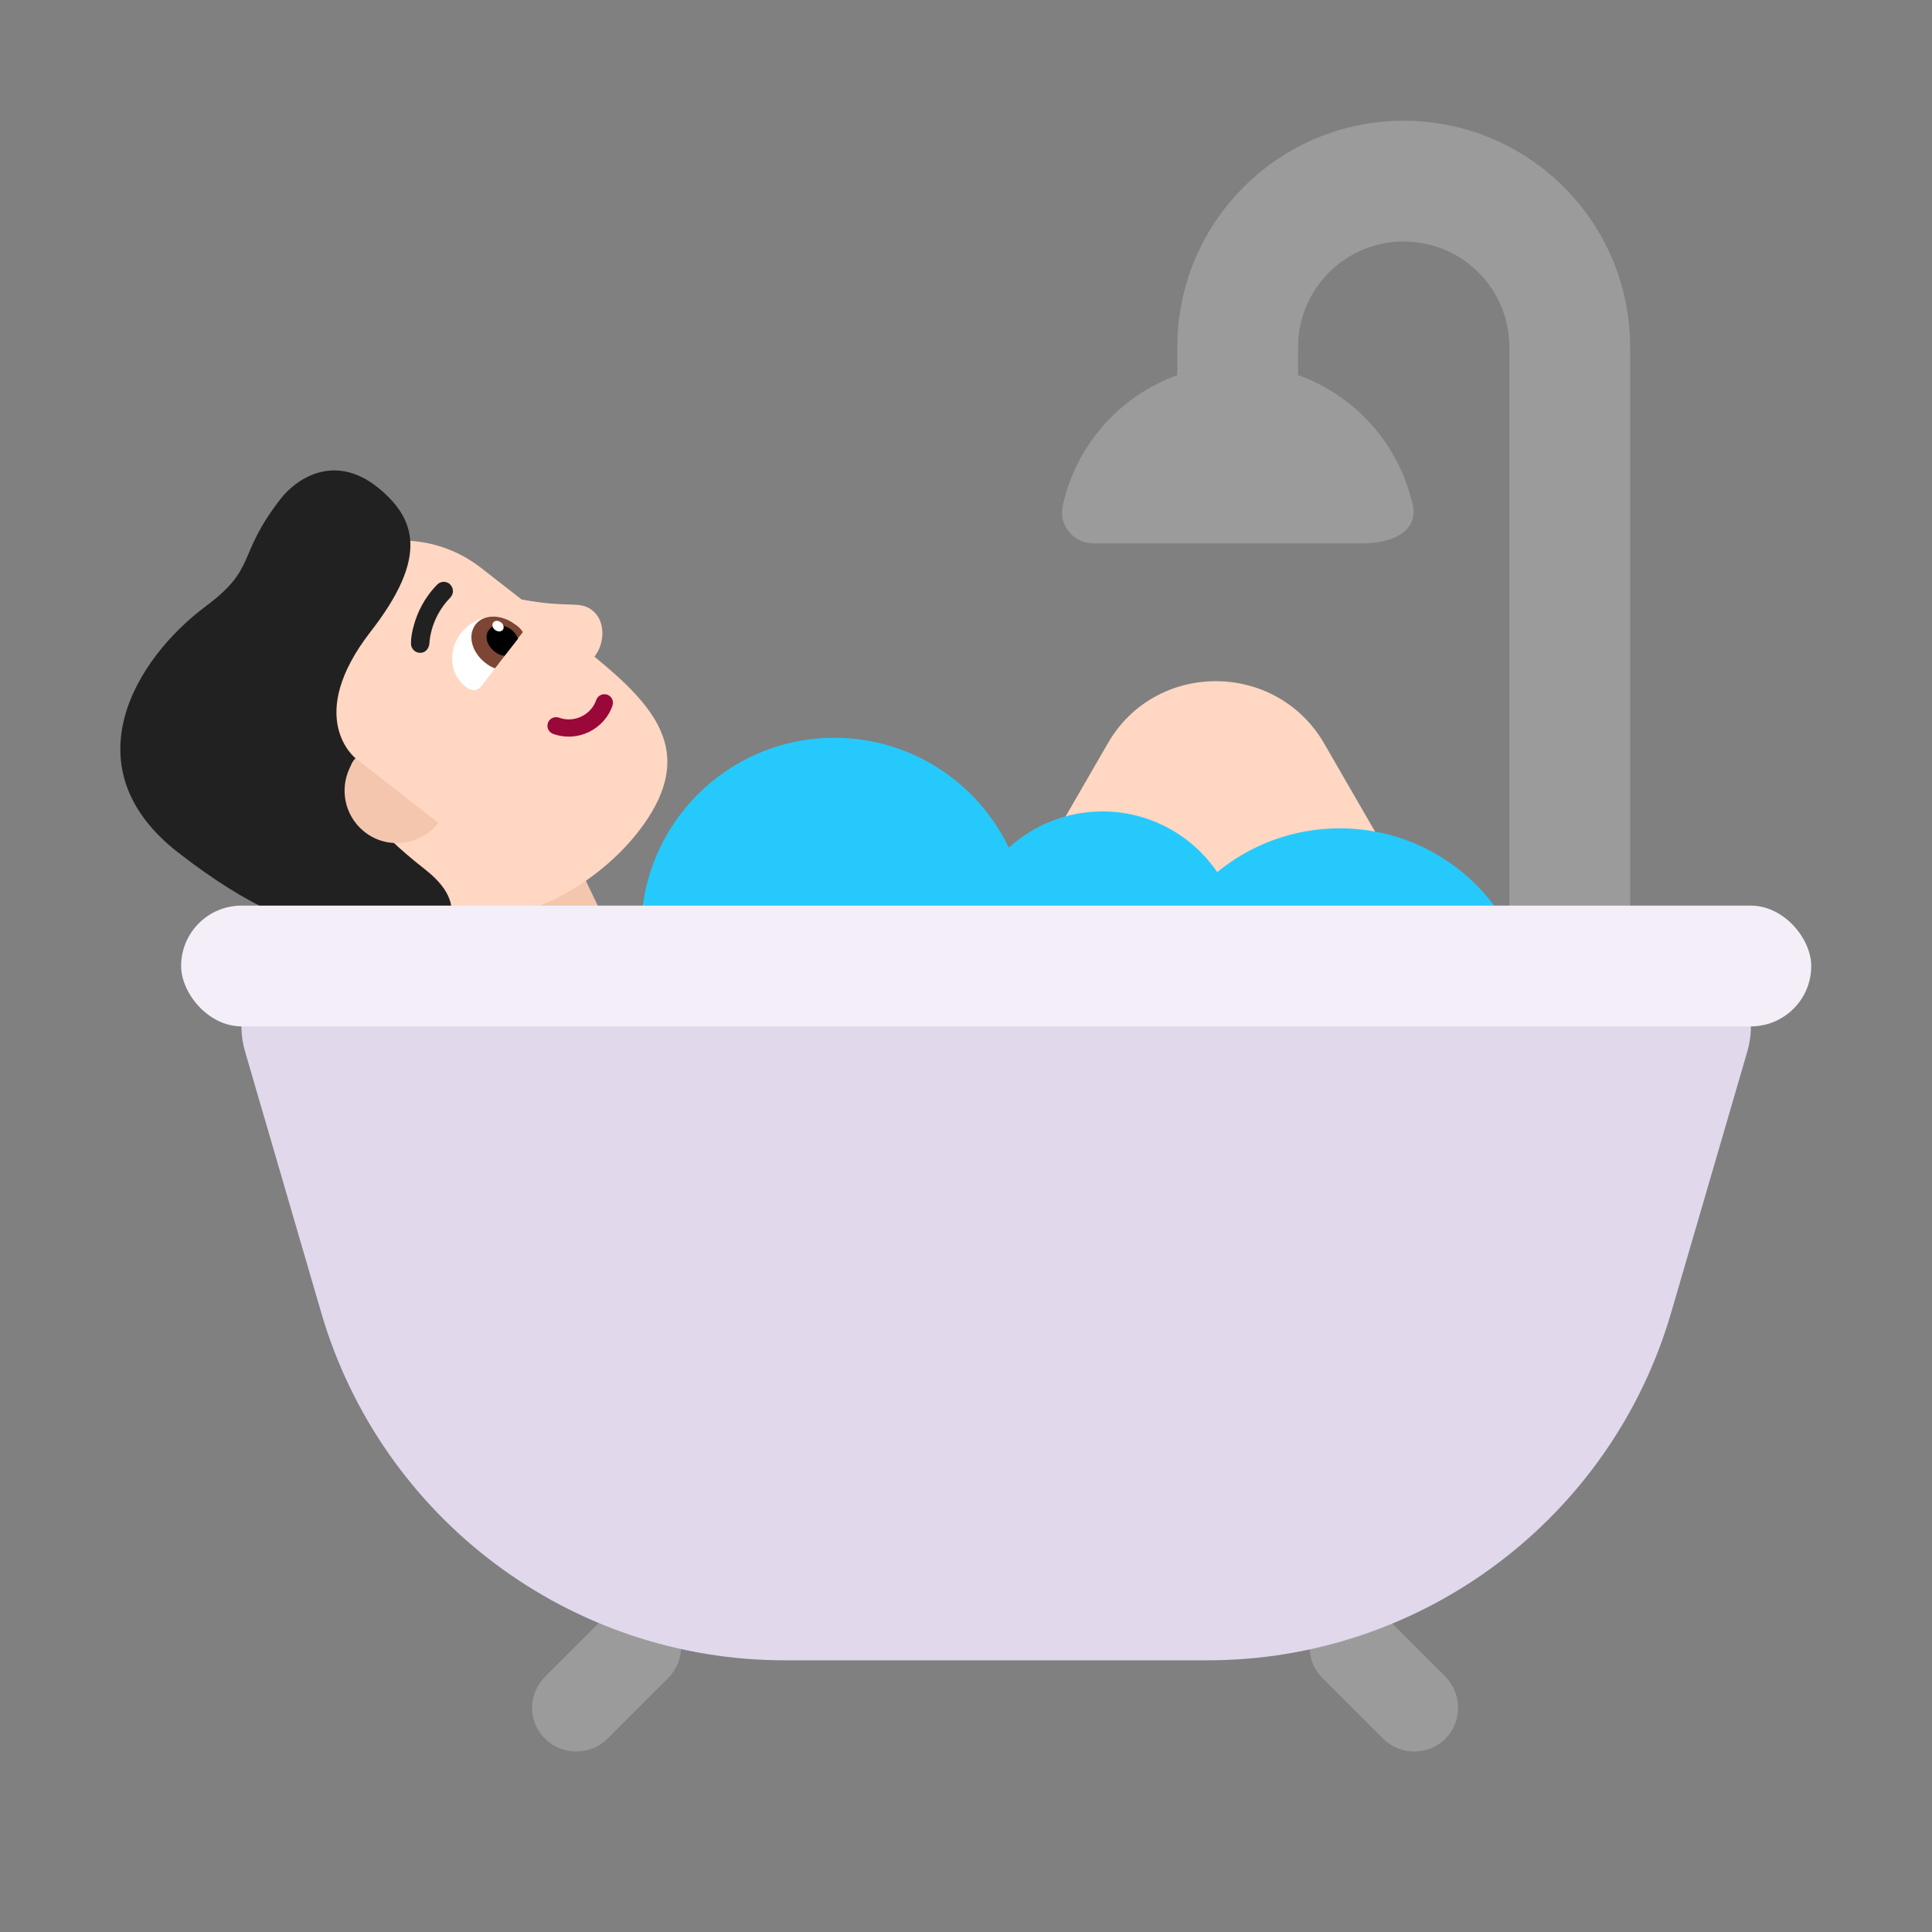 <svg enable-background="new 0 0 128 128" viewBox="0 0 32 32" xmlns="http://www.w3.org/2000/svg"><rect x="0" y="0" width="32" height="32" fill="#808080" stroke="none"/><path d="m18.35 12.31-3.59 6.22h10.76l-3.59-6.22c-.8-1.37-2.79-1.37-3.58 0z" fill="#ffd7c2"/><path d="m6.83 14.87 1.13 2.42 2.49-1.14-1.17-2.45z" fill="#f4c6ad"/><path d="m10.56 13.79c-.59.76-1.9 1.67-3.07 1.31l-1.46-.61-1.55-.62c-.92-.73-1.09-2.07-.37-3l.85-1.1c.73-.92 2.07-1.09 3-.37l.68.53c0.0 0-0-0 0 0 .383.07.616.077.778.082.184.005.275.008.393.098.22.17.21.54.04.76-.002.002-.003.004-.005.007 1.06.866 1.709 1.643.715 2.913z" fill="#ffd7c2"/><path d="m6.14 10.46c-1.11 1.43-.25 2.1-.25 2.1s-.6.47 1.15 1.84c.91.71.17 1.24-.08 1.56-.41.53-1.38-.1-.83-.8 0 0-.71.88-3.18-1.04-1.8-1.4-.72-3.2.46-4.08.86-.64.5-.83 1.24-1.78.25-.32.87-.76 1.59-.2.68.54.84 1.19-.1 2.4z" fill="#212121"/><path d="m5.89 12.56c-.29.38-.23.92.15 1.22s.93.22 1.22-.15" fill="#f4c6ad"/><path d="m10.056 11.505c.075.026.114.107.089.182-.136.394-.578.616-.984.468-.074-.027-.112-.109-.085-.183s.109-.112.183-.085c.254.092.532-.047.616-.292.026-.075.107-.114.182-.089z" fill="#990839"/><path d="m8.59 10.57c.05-.06.03-.17-.05-.23 0 0-.01 0-.01-.01-.31-.23-.69-.1-.89.15s-.23.66.08.9c0 0 .01 0 .01.01.08.06.18.05.23-.01z" fill="#fff"/><path d="m8.66 10.47c-.03-.05-.07-.09-.13-.13-.22-.17-.52-.17-.65 0-.14.18-.07.46.16.64.05.04.1.07.16.09z" fill="#7d4533"/><path d="m8.58 10.58c-.02-.06-.06-.11-.11-.15-.13-.1-.3-.1-.37 0-.08.1-.04.26.09.36.05.04.11.07.17.07z"/><path d="m8.328 10.432c.027-.035.014-.091-.03-.124-.044-.034-.101-.033-.128.002-.027.035-.014.091.03.124s.101.033.128-.002z" fill="#fff"/><path d="m7.456 9.681c.06.059.062.155.003.216-.174.178-.261.372-.304.521-.033.112-.04.198-.042.23-.004.086-.06.165-.153.165-.084 0-.153-.068-.153-.153 0-.09.012-.182.055-.328.054-.186.162-.427.379-.649.059-.06.155-.062.216-.003z" fill="#212121"/><path d="m13.82 18.62c1.109 0 2.087-.565 2.661-1.422.422.514 1.062.842 1.779.842.309 0 .604-.061.873-.171.404 1.304 1.62 2.251 3.057 2.251 1.767 0 3.2-1.433 3.2-3.2s-1.433-3.2-3.2-3.2c-.77 0-1.477.272-2.029.725-.414-.607-1.111-1.005-1.901-1.005-.598 0-1.142.228-1.551.602-.515-1.077-1.615-1.822-2.889-1.822-1.767 0-3.2 1.433-3.2 3.2s1.433 3.2 3.2 3.2z" fill="#26c9fc"/><g fill="#9b9b9b"><path d="m23.25 2c-2.071 0-3.75 1.679-3.75 3.75v.464c-.952.342-1.68 1.158-1.898 2.166-.07.32.18.62.51.62h4.43c.68 0 .93-.3.86-.62-.218-1.01-.948-1.826-1.902-2.168v-.462c0-.967.783-1.75 1.75-1.75s1.75.783 1.75 1.75v10.25h2v-10.25c0-2.071-1.679-3.75-3.75-3.75z"/><path d="m10.06 28.8c-.28.28-.75.28-1.03 0-.29-.28-.29-.74 0-1.03l1.01-1.01c.29-.28.75-.28 1.03 0 .28.29.28.75 0 1.03z"/><path d="m22.91 28.8c.28.28.75.28 1.03 0s.28-.74 0-1.03l-1.01-1.01c-.28-.28-.75-.28-1.03 0-.28.29-.28.75 0 1.03z"/></g><path d="m4.06 17.42c-.28-.96.44-1.92 1.44-1.92h22c1 0 1.72.96 1.44 1.92l-1.26 4.32c-.996 3.413-4.125 5.76-7.68 5.76h-7c-3.556 0-6.684-2.347-7.68-5.76z" fill="#e1d8ec"/><rect fill="#f3eef8" height="2" rx="1" width="27" x="3" y="15"/></svg>
